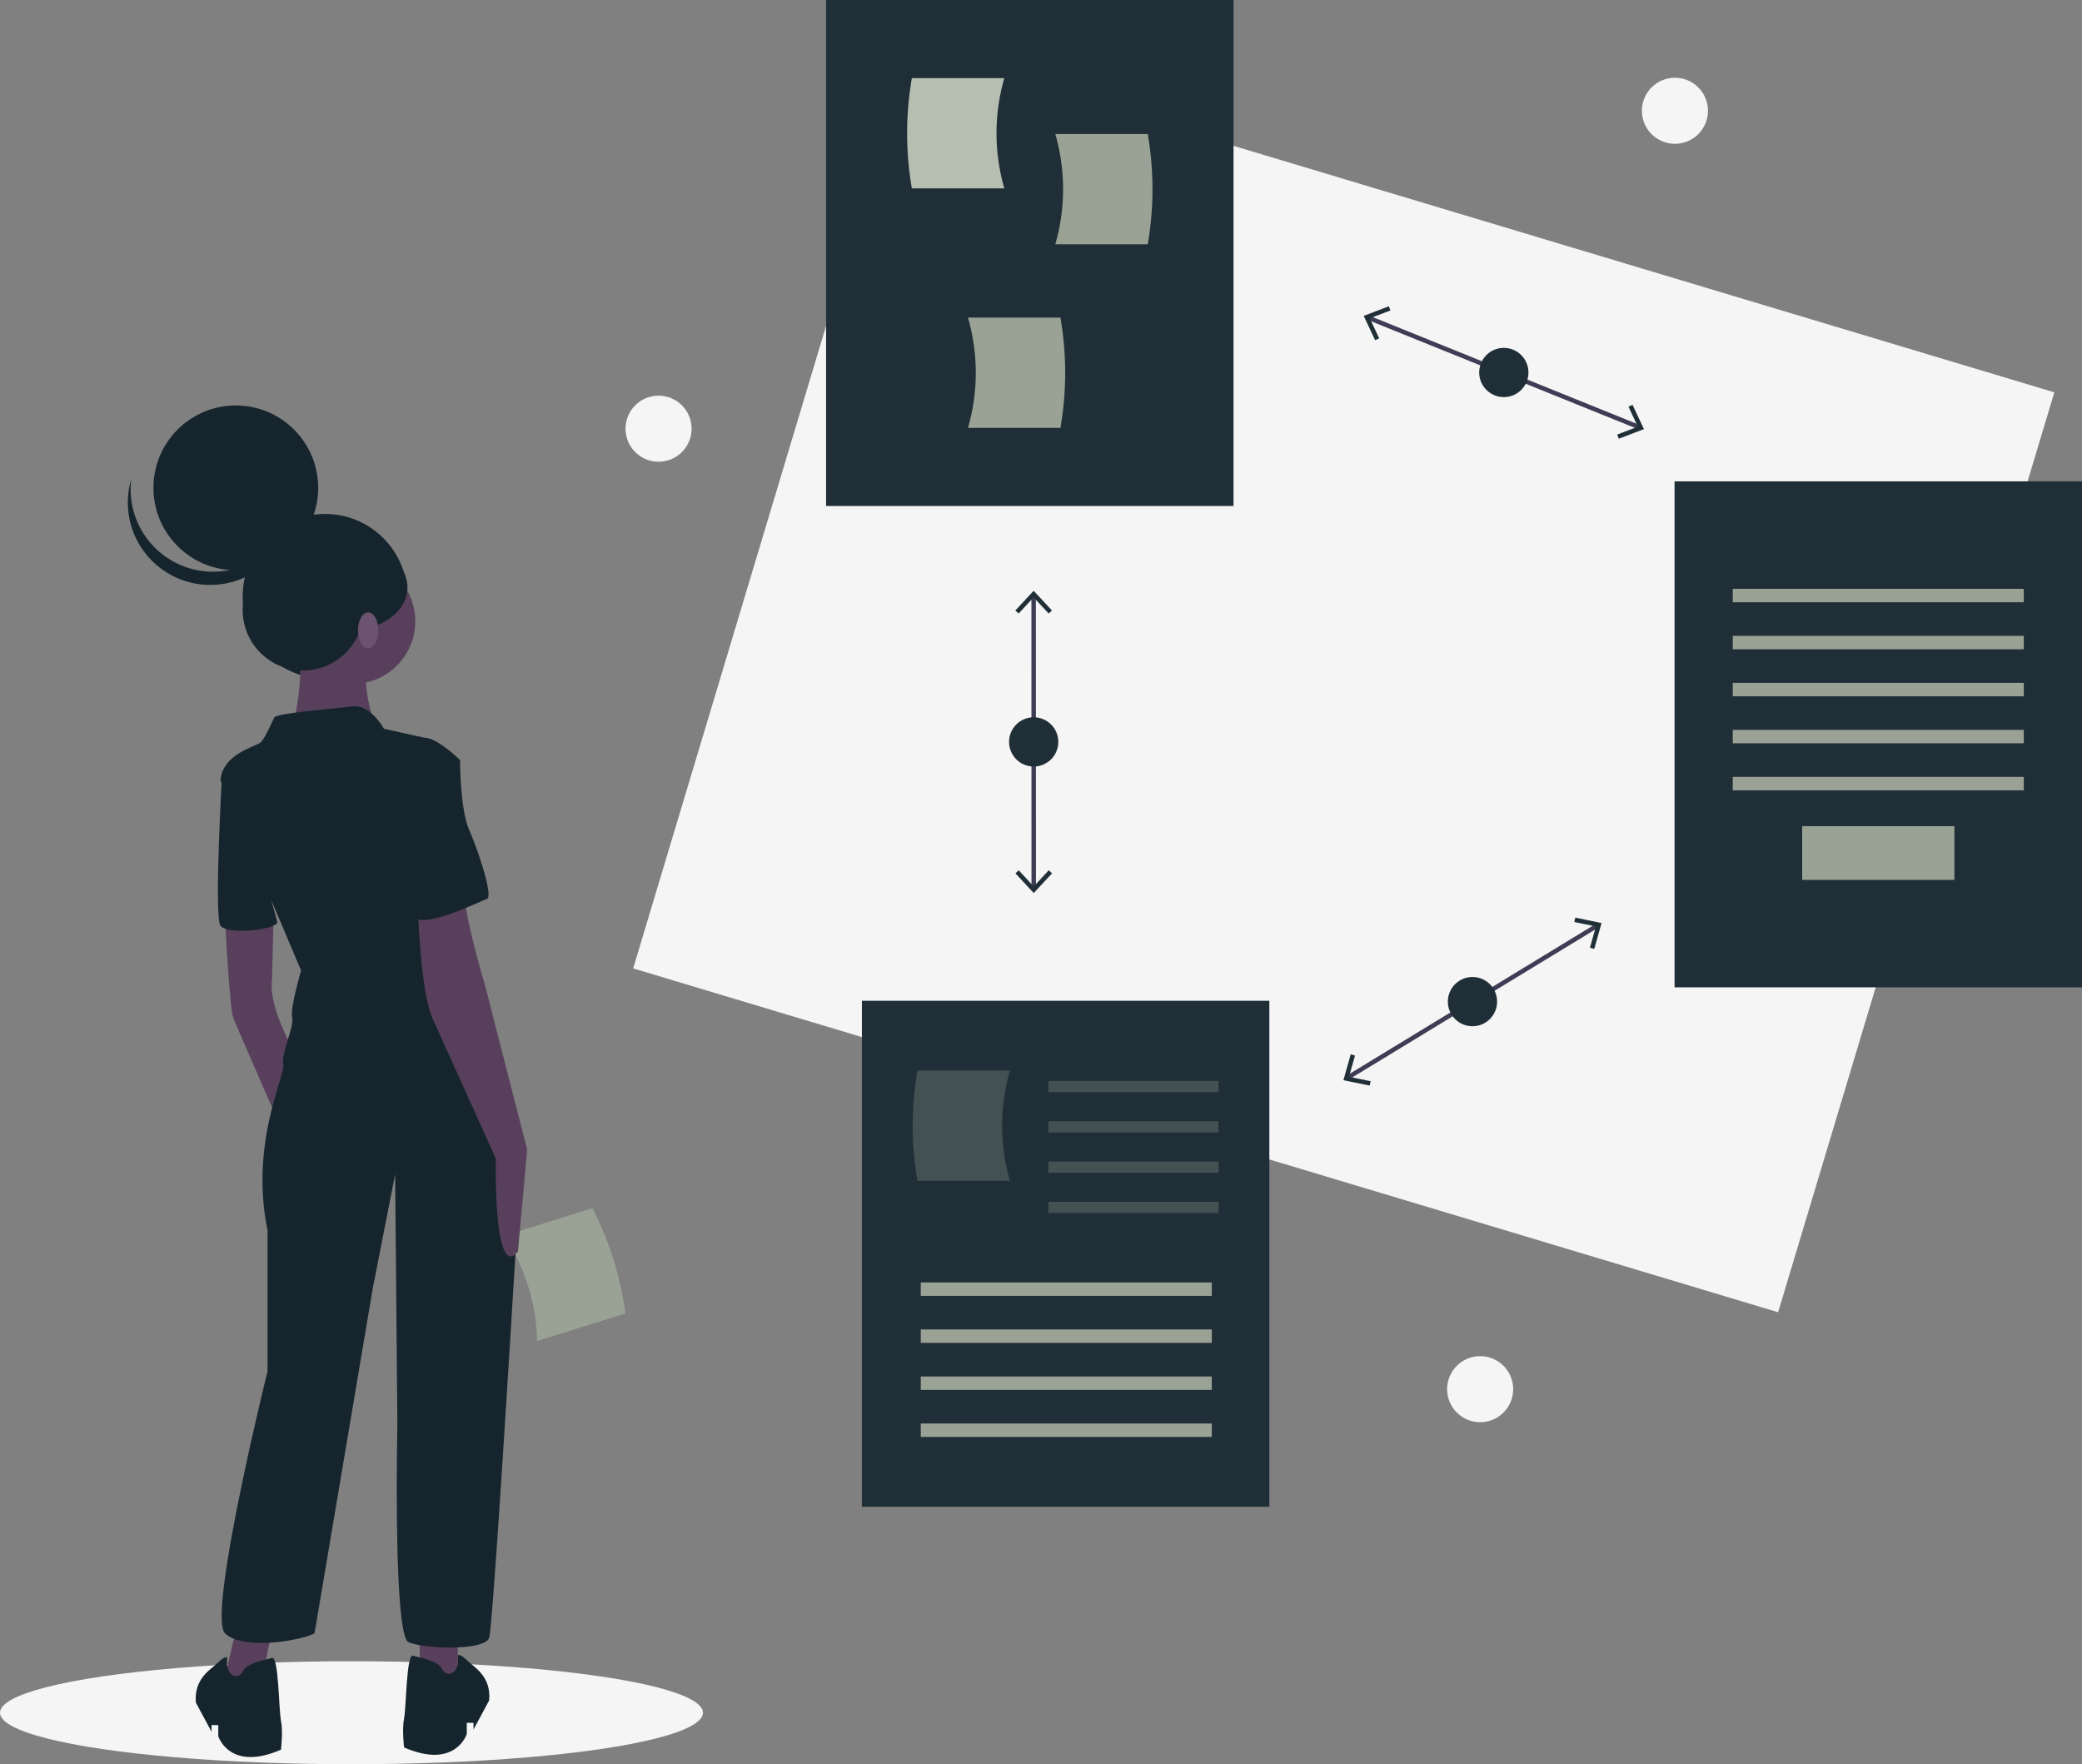 <svg xmlns="http://www.w3.org/2000/svg" width="930" height="788" viewBox="0 0 930 788" id="svgid4" repair="1" xmlns:xlink="http://www.w3.org/1999/xlink"><rect x="0" y="0" width="930" height="788" fill="#808080" stroke="none"/><circle cx="748.166" cy="49.477" r="14.756" fill="rgb(245, 245, 245)" coriginal="rgb(241,241,241)" colortype="2" awdzp="2" style="fill: rgb(245, 245, 245);"></circle><circle cx="661.166" cy="620.477" r="14.756" fill="rgb(245, 245, 245)" coriginal="rgb(241,241,241)" colortype="2" awdzp="2" style="fill: rgb(245, 245, 245);"></circle><circle cx="294.166" cy="191.477" r="14.756" fill="rgb(245, 245, 245)" coriginal="rgb(241,241,241)" colortype="2" awdzp="2" style="fill: rgb(245, 245, 245);"></circle><ellipse cx="157" cy="765" rx="157" ry="23" fill="rgb(245, 245, 245)" coriginal="rgb(241,241,241)" colortype="2" awdzp="2" style="fill: rgb(245, 245, 245);"></ellipse><path d="M374.936 654.976l39.415-12.348a144.462 144.462 0 0 0-14.722-46.995l-39.415 12.348a88.611 88.611 0 0 1 14.722 46.995z" transform="translate(-135 -56)" fill="rgb(154, 162, 149)" coriginal="rgb(108,99,255)" colortype="12" awdzp="12" style="fill: rgb(154, 162, 149);"></path><circle cx="145.2" cy="266.353" r="36.8" fill="rgb(22, 37, 45)" coriginal="rgb(47,46,65)" colortype="32" awdzp="32" style="fill: rgb(22, 37, 45);"></circle><path fill="rgb(88, 64, 93)" d="M105.5 727.5l-7 30h17l7-34-17 4zm82 0v28l17 2v-30h-17zm-87-318s2 43 4 46l20 46 9-28s-14-23-12-36l.74-28.997z" coriginal="rgb(159,97,106)" colortype="19" awdzp="19" style="fill: rgb(88, 64, 93);"></path><circle cx="157.5" cy="277.5" r="28" fill="rgb(88, 64, 93)" coriginal="rgb(159,97,106)" colortype="19" awdzp="19" style="fill: rgb(88, 64, 93);"></circle><path d="M134.5 280.5s1 40-6 46l40 1s-10-28-2-34l-32-13z" fill="rgb(88, 64, 93)" coriginal="rgb(159,97,106)" colortype="19" awdzp="19" style="fill: rgb(88, 64, 93);"></path><path d="M306.5 381.5s-6-11-14-10-34 3-35 5-4 9-6 11-17 5-18 17l36 85s-5 17-4 21-5 16-4 21-15 35-7 74v63s-27 109-19 117 35 3 40 0l26-154 10-51 1 112s-2 94 5 97 34 4 36-2c1.56-4.68 9.202-129.189 12.491-183.766a203.905 203.905 0 0 0-4.403-56.175c-4.162-18.878-10.204-41.057-17.088-50.058-13-17-21-71-21-71l17-31s-10-10-16-10l-18-4z" transform="translate(-135 -56)" fill="rgb(22, 37, 45)" coriginal="rgb(47,46,65)" colortype="32" awdzp="32" style="fill: rgb(22, 37, 45);"></path><path d="M104.5 341.5l-5.274 3.589s-3.726 64.411-.726 68.411 23.857 2.048 25.429-1.476l-19.429-70.524z" fill="rgb(22, 37, 45)" coriginal="rgb(47,46,65)" colortype="32" awdzp="32" style="fill: rgb(22, 37, 45);"></path><path d="M186.5 401.5s1 42 7 54l28 62s-1.277 55.032 9.861 41.516l4.139-45.516-19-74s-10-33-9-43l-21 5z" fill="rgb(88, 64, 93)" coriginal="rgb(159,97,106)" colortype="19" awdzp="19" style="fill: rgb(88, 64, 93);"></path><path d="M204.5 739.299s1-.799 4 2.201 11 7 10 18l-7 13v-3h-3v5s-5 16-28 6c0 0-1-8 0-13s1-29 4-28 11 2 13 6 8 2.598 7-6.201zm-103 1s-1-.799-4 2.201-11 7-10 18l7 13v-3h3v5s5 16 28 6c0 0 1-8 0-13s-1-29-4-28-11 2-13 6-8 2.598-7-6.201zm90-403.799l14 3s0 22 4 31 11 30 8 31-31 15-33 7-7-72 7-72z" fill="rgb(22, 37, 45)" coriginal="rgb(47,46,65)" colortype="32" awdzp="32" style="fill: rgb(22, 37, 45);"></path><circle cx="105.334" cy="217.9" r="36.8" fill="rgb(22, 37, 45)" coriginal="rgb(47,46,65)" colortype="32" awdzp="32" style="fill: rgb(22, 37, 45);"></circle><path d="M208.592 304.372a36.802 36.802 0 0 0 56.829-19.323 36.802 36.802 0 1 1-71.787-15.091 36.788 36.788 0 0 0 14.958 34.414z" transform="translate(-135 -56)" fill="rgb(22, 37, 45)" coriginal="rgb(47,46,65)" colortype="32" awdzp="32" style="fill: rgb(22, 37, 45);"></path><circle cx="135.387" cy="272.486" r="26.987" fill="rgb(22, 37, 45)" coriginal="rgb(47,46,65)" colortype="32" awdzp="32" style="fill: rgb(22, 37, 45);"></circle><ellipse cx="158.08" cy="262.366" rx="23.92" ry="18.707" fill="rgb(22, 37, 45)" coriginal="rgb(47,46,65)" colortype="32" awdzp="32" style="fill: rgb(22, 37, 45);"></ellipse><ellipse cx="164.46" cy="281.535" rx="4.54" ry="8.032" fill="rgb(108, 84, 113)" coriginal="rgb(160,97,106)" colortype="18" awdzp="18" style="fill: rgb(108, 84, 113);"></ellipse><path fill="rgb(245, 245, 245)" d="M406.203 21.663l511.438 153.578-123.38 410.875-511.438-153.578z" coriginal="rgb(241,241,241)" colortype="2" awdzp="2" style="fill: rgb(245, 245, 245);"></path><path stroke="#3f3d56" stroke-miterlimit="10" stroke-width="2" d="M611.165 141.893l121.14 48.965" fill="none"></path><path fill="rgb(32, 47, 55)" d="M614.244 151.96l1.814-.847-4.182-8.931 9.214-3.518-.716-1.869-11.221 4.287 5.091 10.878zm108.852 43.998l-.716-1.869 9.213-3.517-4.181-8.932 1.814-.847 5.09 10.88-11.22 4.285z" coriginal="rgb(63,61,86)" colortype="30" awdzp="30" style="fill: rgb(32, 47, 55);"></path><circle cx="671.735" cy="166.375" r="11" fill="rgb(32, 47, 55)" coriginal="rgb(63,61,86)" colortype="30" awdzp="30" style="fill: rgb(32, 47, 55);"></circle><path stroke="#3f3d56" stroke-miterlimit="10" stroke-width="2" d="M601.934 481.351l111.603-67.951" fill="none"></path><path fill="rgb(32, 47, 55)" d="M611.848 484.891l.403-1.961-9.661-1.977 2.678-9.492-1.927-.542-3.259 11.561 11.766 2.411zm100.282-61.058l-1.927-.542 2.679-9.49-9.662-1.979.404-1.96 11.767 2.412-3.261 11.559z" coriginal="rgb(63,61,86)" colortype="30" awdzp="30" style="fill: rgb(32, 47, 55);"></path><circle cx="657.735" cy="447.375" r="11" fill="rgb(32, 47, 55)" coriginal="rgb(63,61,86)" colortype="30" awdzp="30" style="fill: rgb(32, 47, 55);"></circle><path stroke="#3f3d56" stroke-miterlimit="10" stroke-width="2" d="M461.716 266.044l.039 130.662" fill="none"></path><path fill="rgb(32, 47, 55)" d="M453.538 272.674l1.465 1.364 6.711-7.226 6.717 7.222 1.464-1.365-8.182-8.794-8.175 8.799zm.035 117.408l1.465-1.365 6.715 7.222 6.713-7.226 1.465 1.364-8.177 8.798-8.181-8.793z" coriginal="rgb(63,61,86)" colortype="30" awdzp="30" style="fill: rgb(32, 47, 55);"></path><circle cx="461.735" cy="331.375" r="11" fill="rgb(32, 47, 55)" coriginal="rgb(63,61,86)" colortype="30" awdzp="30" style="fill: rgb(32, 47, 55);"></circle><path fill="rgb(32, 47, 55)" d="M369 0h182v226h-182z" coriginal="rgb(63,61,86)" colortype="30" awdzp="30" style="fill: rgb(32, 47, 55);"></path><path d="M583.621 140.134h-41.304a144.462 144.462 0 0 1 0-49.247h41.304a88.612 88.612 0 0 0 0 49.247z" transform="translate(-135 -56)" fill="rgb(182, 190, 177)" coriginal="rgb(255,101,132)" colortype="10" awdzp="10" style="fill: rgb(182, 190, 177);"></path><path d="M606.379 165.112h41.304a144.462 144.462 0 0 0 0-49.247h-41.304a88.612 88.612 0 0 1 0 49.247zm-39 82h41.304a144.462 144.462 0 0 0 0-49.247h-41.304a88.612 88.612 0 0 1 0 49.247z" transform="translate(-135 -56)" fill="rgb(154, 162, 149)" coriginal="rgb(108,99,255)" colortype="12" awdzp="12" style="fill: rgb(154, 162, 149);"></path><path fill="rgb(32, 47, 55)" d="M748 215h182v226h-182z" coriginal="rgb(63,61,86)" colortype="30" awdzp="30" style="fill: rgb(32, 47, 55);"></path><path fill="rgb(154, 162, 149)" d="M774 263h130v6h-130zm0 21h130v6h-130zm0 21h130v6h-130zm0 21h130v6h-130zm0 21h130v6h-130zm31 22h68v24h-68z" coriginal="rgb(108,99,255)" colortype="12" awdzp="12" style="fill: rgb(154, 162, 149);"></path><path fill="rgb(32, 47, 55)" d="M385 447h182v226h-182z" coriginal="rgb(63,61,86)" colortype="30" awdzp="30" style="fill: rgb(32, 47, 55);"></path><path fill="rgb(154, 162, 149)" d="M411.297 572.806h130v6h-130zm0 21h130v6h-130zm0 21h130v6h-130zm0 21h130v6h-130z" coriginal="rgb(108,99,255)" colortype="12" awdzp="12" style="fill: rgb(154, 162, 149);"></path><path d="M586.121 583.441h-41.304a144.462 144.462 0 0 1 0-49.247h41.304a88.612 88.612 0 0 0 0 49.247z" transform="translate(-135 -56)" fill="rgb(154, 162, 149)" opacity=".3" coriginal="rgb(108,99,255)" colortype="12" awdzp="12" style="fill: rgb(154, 162, 149);"></path><path fill="rgb(154, 162, 149)" opacity=".3" d="M468.297 482.806h76v5h-76zm0 18h76v5h-76zm0 18h76v5h-76zm0 18h76v5h-76z" coriginal="rgb(108,99,255)" colortype="12" awdzp="12" style="fill: rgb(154, 162, 149);"></path></svg>